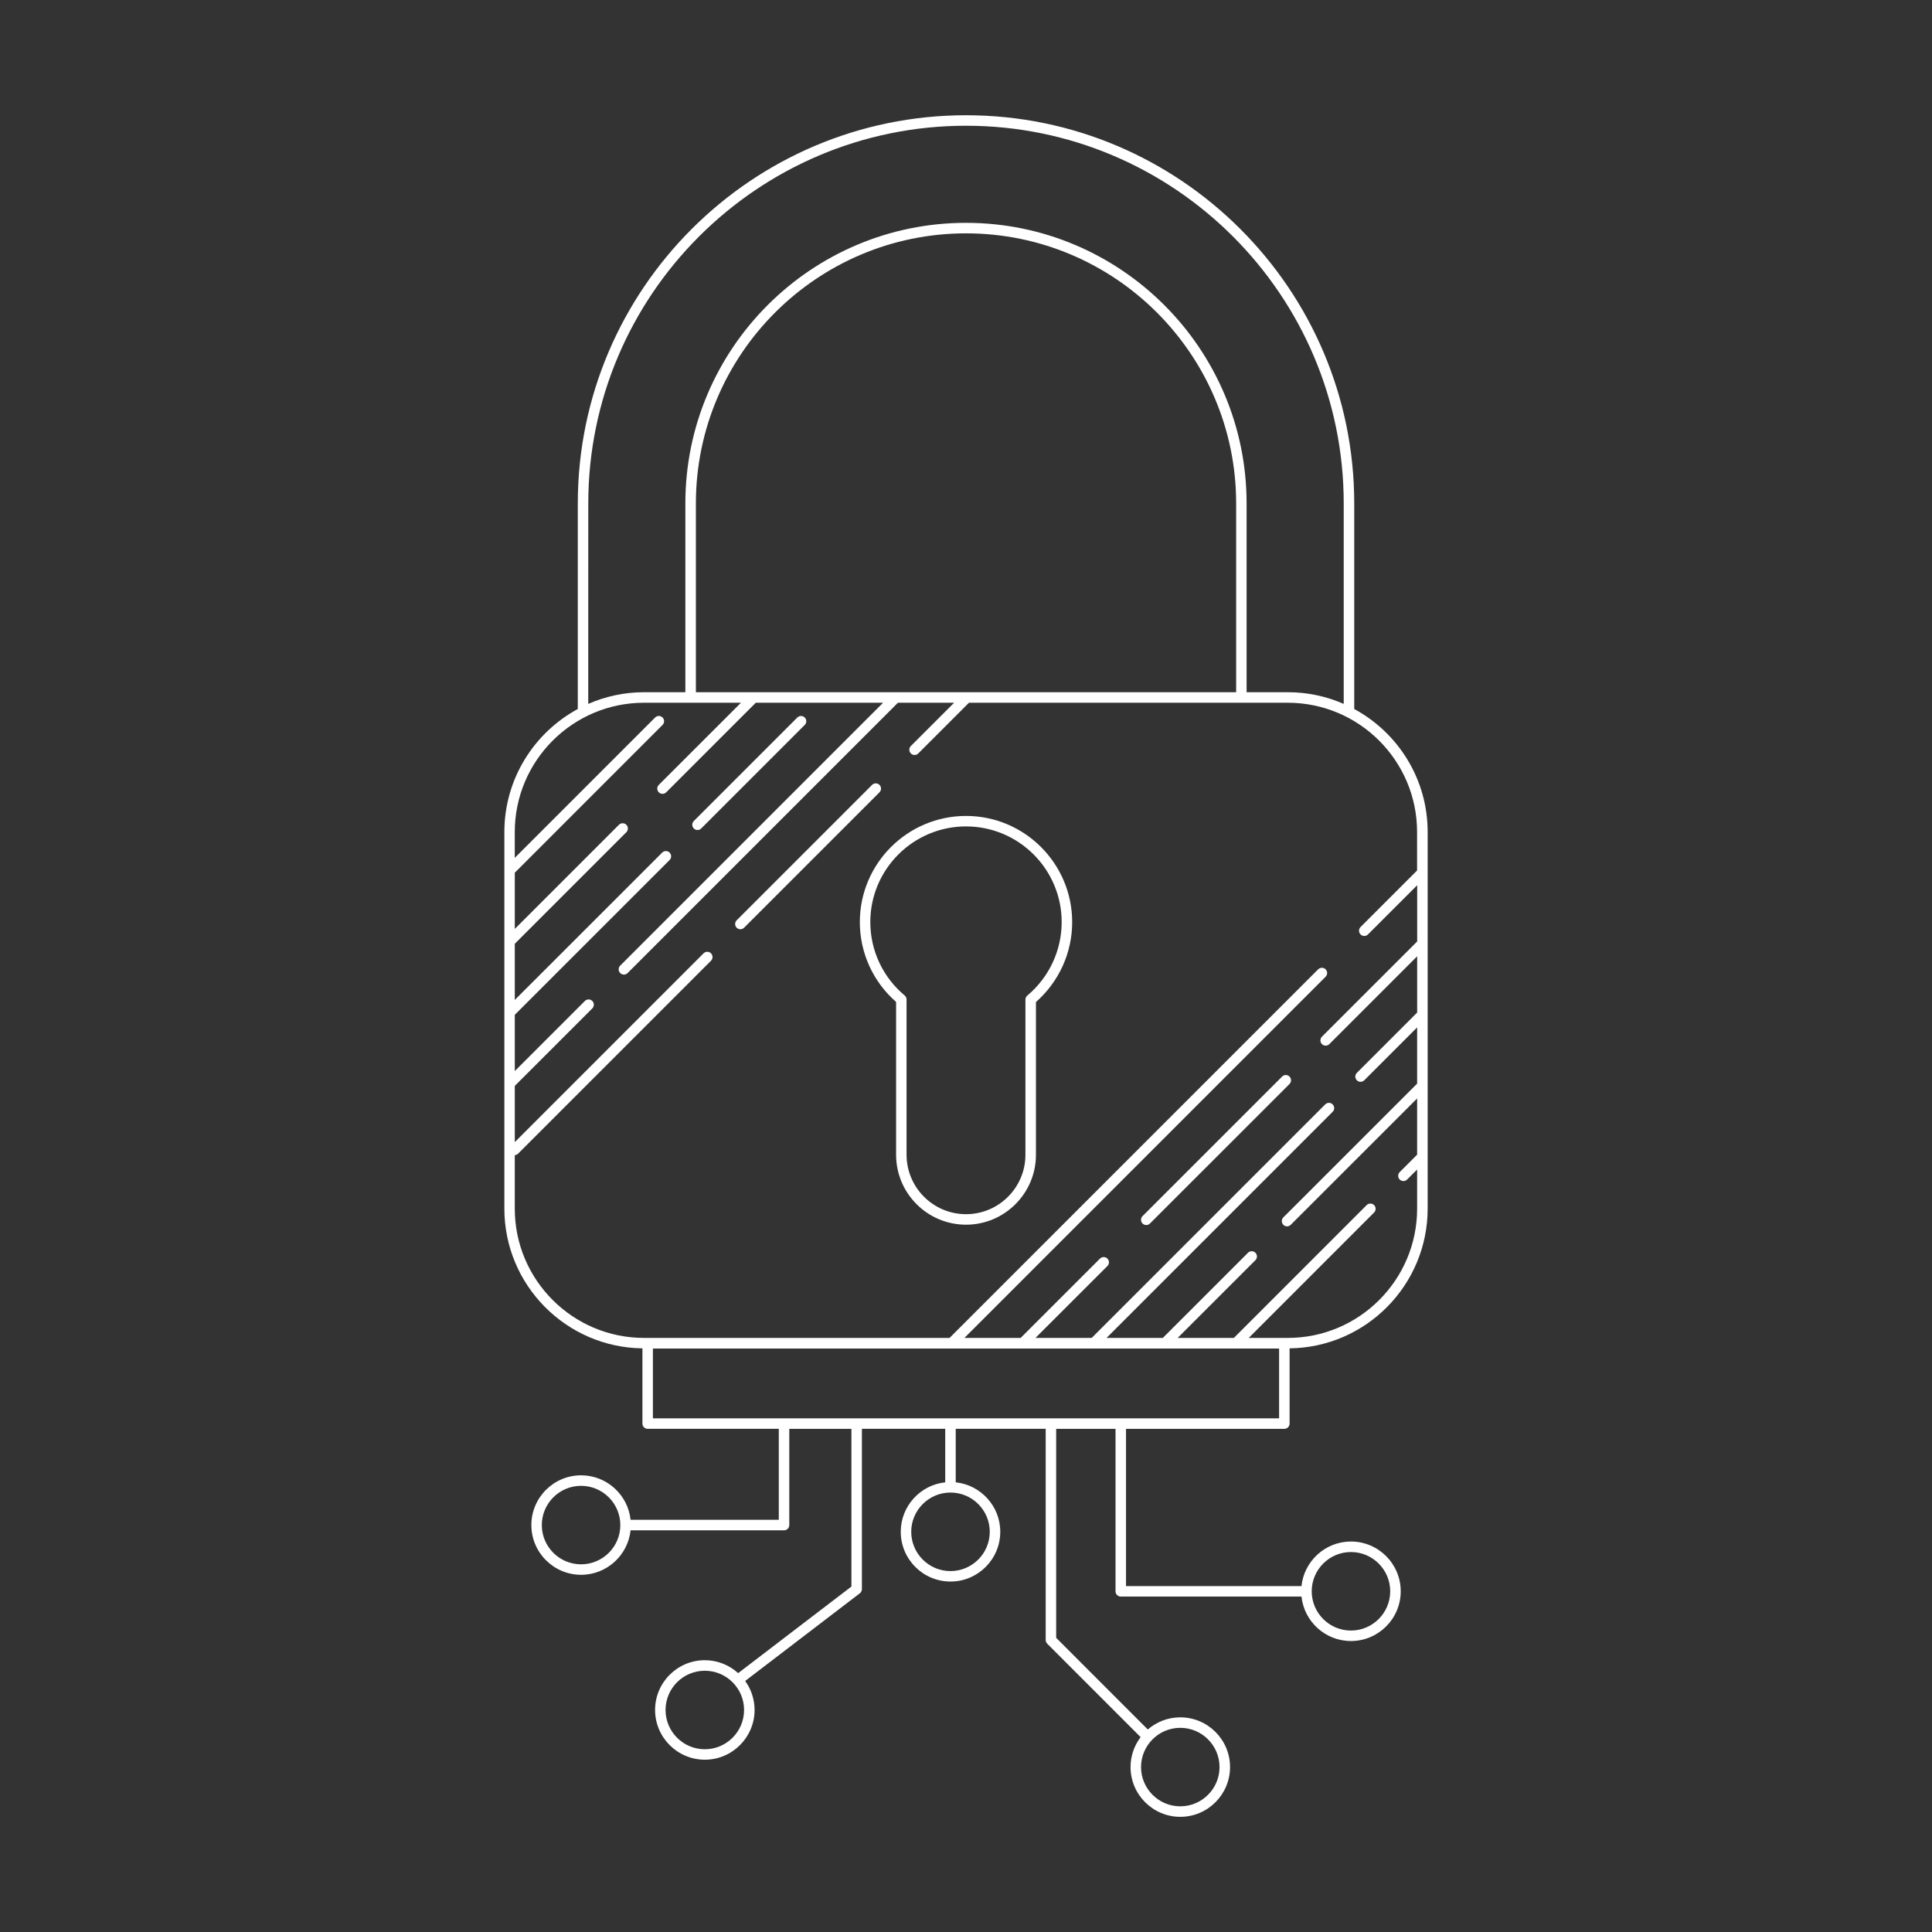 <svg height='100px' width='100px'  fill="#ffffff" xmlns="http://www.w3.org/2000/svg" xmlns:xlink="http://www.w3.org/1999/xlink" version="1.1" x="0px" y="0px" viewBox="206 206 100 100" enable-background="new 206 206 100 100" xml:space="preserve"><rect x="206" y="206" width="100" height="100" fill="#333333" stroke="none"/><g><path d="M256.002,248.233c-3.031,0-5.497,2.464-5.497,5.493c0,1.589,0.682,3.089,1.877,4.134v7.913c0,0.005,0,0.011,0,0.016   c0.009,1.988,1.629,3.601,3.62,3.601c1.994,0,3.618-1.623,3.618-3.616v-7.909c1.193-1.05,1.876-2.549,1.876-4.137   C261.495,250.698,259.031,248.233,256.002,248.233z M259.173,257.531c-0.062,0.053-0.097,0.128-0.097,0.209v8.033   c0,1.694-1.38,3.073-3.074,3.073c-1.697,0-3.078-1.379-3.078-3.075c0-0.005,0-0.011-0.001-0.017v-8.02   c0-0.08-0.035-0.157-0.097-0.208c-1.131-0.944-1.779-2.33-1.779-3.801c0-2.729,2.222-4.95,4.954-4.95   c2.73,0,4.951,2.221,4.951,4.95C260.952,255.195,260.304,256.582,259.173,257.531z"></path><path d="M276.095,242.698v-10.64c0-11.079-9.015-20.093-20.094-20.093c-11.08,0-20.094,9.014-20.094,20.093v10.64   c-2.261,1.225-3.801,3.619-3.801,6.365v19.495c0,3.959,3.198,7.185,7.146,7.232v3.895c0,0.149,0.122,0.271,0.271,0.271h6.787v4.709   h-7.671c-0.136-1.291-1.232-2.303-2.561-2.303c-1.42,0-2.575,1.154-2.575,2.574c0,1.421,1.155,2.575,2.575,2.575   c1.328,0,2.424-1.011,2.56-2.302h7.944c0.15,0,0.271-0.122,0.271-0.273v-4.98h3.216v8.164l-5.862,4.481   c-0.457-0.414-1.061-0.669-1.725-0.669c-1.42,0-2.575,1.155-2.575,2.574c0,1.42,1.155,2.576,2.575,2.576   c1.419,0,2.575-1.156,2.575-2.576c0-0.56-0.182-1.077-0.487-1.5l5.935-4.537c0.067-0.051,0.107-0.132,0.107-0.216v-8.298h4.313   v2.77c-1.292,0.137-2.302,1.232-2.302,2.56c0,1.42,1.155,2.575,2.575,2.575s2.576-1.155,2.576-2.575   c0-1.328-1.012-2.425-2.306-2.56v-2.77h4.657v10.931c0,0.071,0.028,0.14,0.079,0.191l4.835,4.837   c-0.326,0.432-0.522,0.968-0.522,1.549c0,1.42,1.156,2.576,2.574,2.576c1.421,0,2.576-1.156,2.576-2.576   c0-1.419-1.155-2.574-2.576-2.574c-0.642,0-1.229,0.238-1.681,0.629l-4.743-4.745v-10.817h3.072v8.41   c0,0.149,0.121,0.271,0.271,0.271h9.336c0.005,0,0.012-0.001,0.019-0.001c0.136,1.293,1.231,2.303,2.56,2.303   c1.421,0,2.576-1.155,2.576-2.574c0-1.42-1.155-2.576-2.576-2.576c-1.329,0-2.426,1.014-2.561,2.309   c-0.007-0.001-0.014-0.002-0.021-0.002h-9.061v-8.14h8.196c0.149,0,0.271-0.122,0.271-0.271v-3.895   c3.948-0.046,7.146-3.271,7.146-7.232v-10.036c0-0.001,0-0.003,0-0.004v-3.675c0,0,0-0.001,0-0.002v-3.677c0,0,0,0,0-0.001v-2.099   C279.897,246.317,278.358,243.923,276.095,242.698z M236.076,286.969c-1.121,0-2.032-0.912-2.032-2.032s0.912-2.031,2.032-2.031   s2.032,0.911,2.032,2.031C238.11,286.057,237.197,286.969,236.076,286.969z M242.481,296.541c-1.121,0-2.032-0.912-2.032-2.033   c0-1.12,0.911-2.031,2.032-2.031s2.032,0.911,2.032,2.031C244.513,295.629,243.602,296.541,242.481,296.541z M267.091,295.432   c1.12,0,2.032,0.911,2.032,2.032c0,1.12-0.912,2.031-2.032,2.031c-1.119,0-2.031-0.911-2.031-2.031   C265.06,296.344,265.972,295.432,267.091,295.432z M275.925,286.333c1.12,0,2.032,0.912,2.032,2.032   c0,1.121-0.912,2.032-2.032,2.032c-1.121,0-2.031-0.911-2.031-2.032C273.894,287.245,274.805,286.333,275.925,286.333z    M236.449,232.059c0-10.781,8.771-19.551,19.551-19.551s19.551,8.77,19.551,19.551v10.375c-0.885-0.388-1.862-0.605-2.89-0.605   h-2.137v-9.771c0-8.009-6.516-14.524-14.526-14.524c-8.008,0-14.524,6.515-14.524,14.524v9.771h-2.136   c-1.027,0-2.004,0.217-2.891,0.605L236.449,232.059L236.449,232.059z M269.983,232.058v9.771h-27.964v-9.771   c0-7.709,6.272-13.98,13.982-13.98C263.709,218.078,269.983,224.349,269.983,232.058z M257.23,285.286   c0,1.121-0.912,2.033-2.033,2.033c-1.121,0-2.032-0.912-2.032-2.033c0-1.119,0.91-2.03,2.029-2.032c0.001,0,0.001,0,0.001,0   c0.001,0,0.002,0,0.003,0C256.319,283.254,257.23,284.166,257.23,285.286z M272.206,279.414h-32.412V275.8h32.412V279.414z    M279.354,251.051l-2.931,2.931c-0.107,0.106-0.107,0.278,0,0.384c0.052,0.053,0.122,0.08,0.191,0.08s0.139-0.026,0.192-0.08   l2.547-2.546v2.91l-4.93,4.929c-0.105,0.105-0.105,0.278,0,0.384c0.054,0.054,0.123,0.079,0.192,0.079s0.14-0.025,0.191-0.079   l4.546-4.545v2.912l-3.121,3.121c-0.107,0.105-0.107,0.278,0,0.384c0.052,0.054,0.122,0.079,0.191,0.079   c0.068,0,0.139-0.025,0.192-0.079l2.737-2.737v2.91l-6.926,6.924c-0.105,0.107-0.105,0.278,0,0.384   c0.054,0.054,0.124,0.081,0.192,0.081c0.069,0,0.14-0.027,0.191-0.081l6.542-6.54v2.91l-0.902,0.902   c-0.105,0.105-0.105,0.276,0,0.384c0.054,0.052,0.124,0.079,0.192,0.079c0.07,0,0.14-0.027,0.191-0.079l0.519-0.517v2.024   c0,3.69-3.002,6.691-6.691,6.691h-2.025l6.489-6.491c0.105-0.105,0.105-0.277,0-0.384c-0.106-0.105-0.278-0.105-0.384,0   l-6.874,6.875h-2.91l4.025-4.023c0.105-0.107,0.105-0.278,0-0.384c-0.107-0.107-0.278-0.107-0.384,0l-4.409,4.407h-2.176   c-0.001,0-0.004,0-0.005,0c-0.002,0-0.003,0-0.004,0h-0.727l11.703-11.703c0.106-0.107,0.106-0.278,0-0.384   c-0.106-0.107-0.277-0.107-0.385,0l-12.087,12.087h-2.11c-0.002,0-0.003,0-0.005,0s-0.004,0-0.005,0h-0.79l3.724-3.722   c0.106-0.105,0.106-0.277,0-0.384c-0.105-0.105-0.277-0.105-0.384,0l-4.107,4.106h-2.911l18.695-18.695   c0.107-0.106,0.107-0.278,0-0.384c-0.105-0.106-0.276-0.106-0.384,0l-19.08,19.079h-4.809c-0.002,0-0.004,0-0.005,0   s-0.003,0-0.005,0h-3.749c-0.001,0-0.003,0-0.004,0c-0.002,0-0.004,0-0.006,0h-7.236c-3.689,0-6.69-3.001-6.69-6.691v-2.767   c0.06-0.005,0.119-0.028,0.166-0.074l9.99-9.99c0.106-0.105,0.106-0.278,0-0.384c-0.105-0.106-0.278-0.106-0.384,0l-9.771,9.771   v-2.91l4.012-4.01c0.105-0.107,0.105-0.278,0-0.384c-0.106-0.107-0.278-0.107-0.385,0l-3.627,3.626v-2.911l8.013-8.012   c0.106-0.106,0.106-0.278,0-0.384c-0.105-0.106-0.277-0.106-0.384,0l-7.629,7.627v-2.908l5.774-5.774   c0.106-0.106,0.106-0.278,0-0.384c-0.106-0.106-0.278-0.106-0.384,0l-5.39,5.39v-2.91l7.648-7.649c0.106-0.106,0.106-0.278,0-0.384   c-0.106-0.106-0.277-0.106-0.384,0l-7.265,7.265v-1.339c0-3.69,3.001-6.69,6.69-6.69h5.018l-4.253,4.252   c-0.106,0.105-0.106,0.278,0,0.384c0.054,0.053,0.123,0.08,0.192,0.08c0.07,0,0.139-0.027,0.192-0.08l4.636-4.636h6.589   l-13.607,13.607c-0.106,0.105-0.106,0.278,0,0.384c0.053,0.053,0.123,0.08,0.192,0.08c0.07,0,0.139-0.027,0.192-0.08l13.991-13.991   h2.909l-2.24,2.24c-0.105,0.105-0.105,0.278,0,0.384c0.053,0.053,0.123,0.08,0.192,0.08c0.07,0,0.139-0.027,0.192-0.08l2.624-2.624   h16.503c3.689,0,6.691,3,6.691,6.69V251.051L279.354,251.051z"></path><path d="M272.362,261.723l-7.224,7.222c-0.105,0.105-0.105,0.278,0,0.384c0.054,0.054,0.123,0.079,0.192,0.079   s0.14-0.025,0.191-0.079l7.224-7.222c0.105-0.107,0.105-0.278,0-0.384C272.638,261.616,272.467,261.616,272.362,261.723z"></path><path d="M242.103,248.961c0.07,0,0.139-0.027,0.192-0.08l5.358-5.358c0.106-0.106,0.106-0.278,0-0.384   c-0.105-0.106-0.277-0.106-0.384,0l-5.358,5.358c-0.106,0.106-0.106,0.278,0,0.384   C241.964,248.934,242.033,248.961,242.103,248.961z"></path><path d="M251.522,246.626c-0.106-0.106-0.278-0.106-0.384,0l-7.008,7.008c-0.106,0.106-0.106,0.278,0,0.384   c0.053,0.053,0.123,0.08,0.192,0.08s0.139-0.027,0.192-0.08l7.008-7.008C251.628,246.904,251.628,246.732,251.522,246.626z"></path></g></svg>